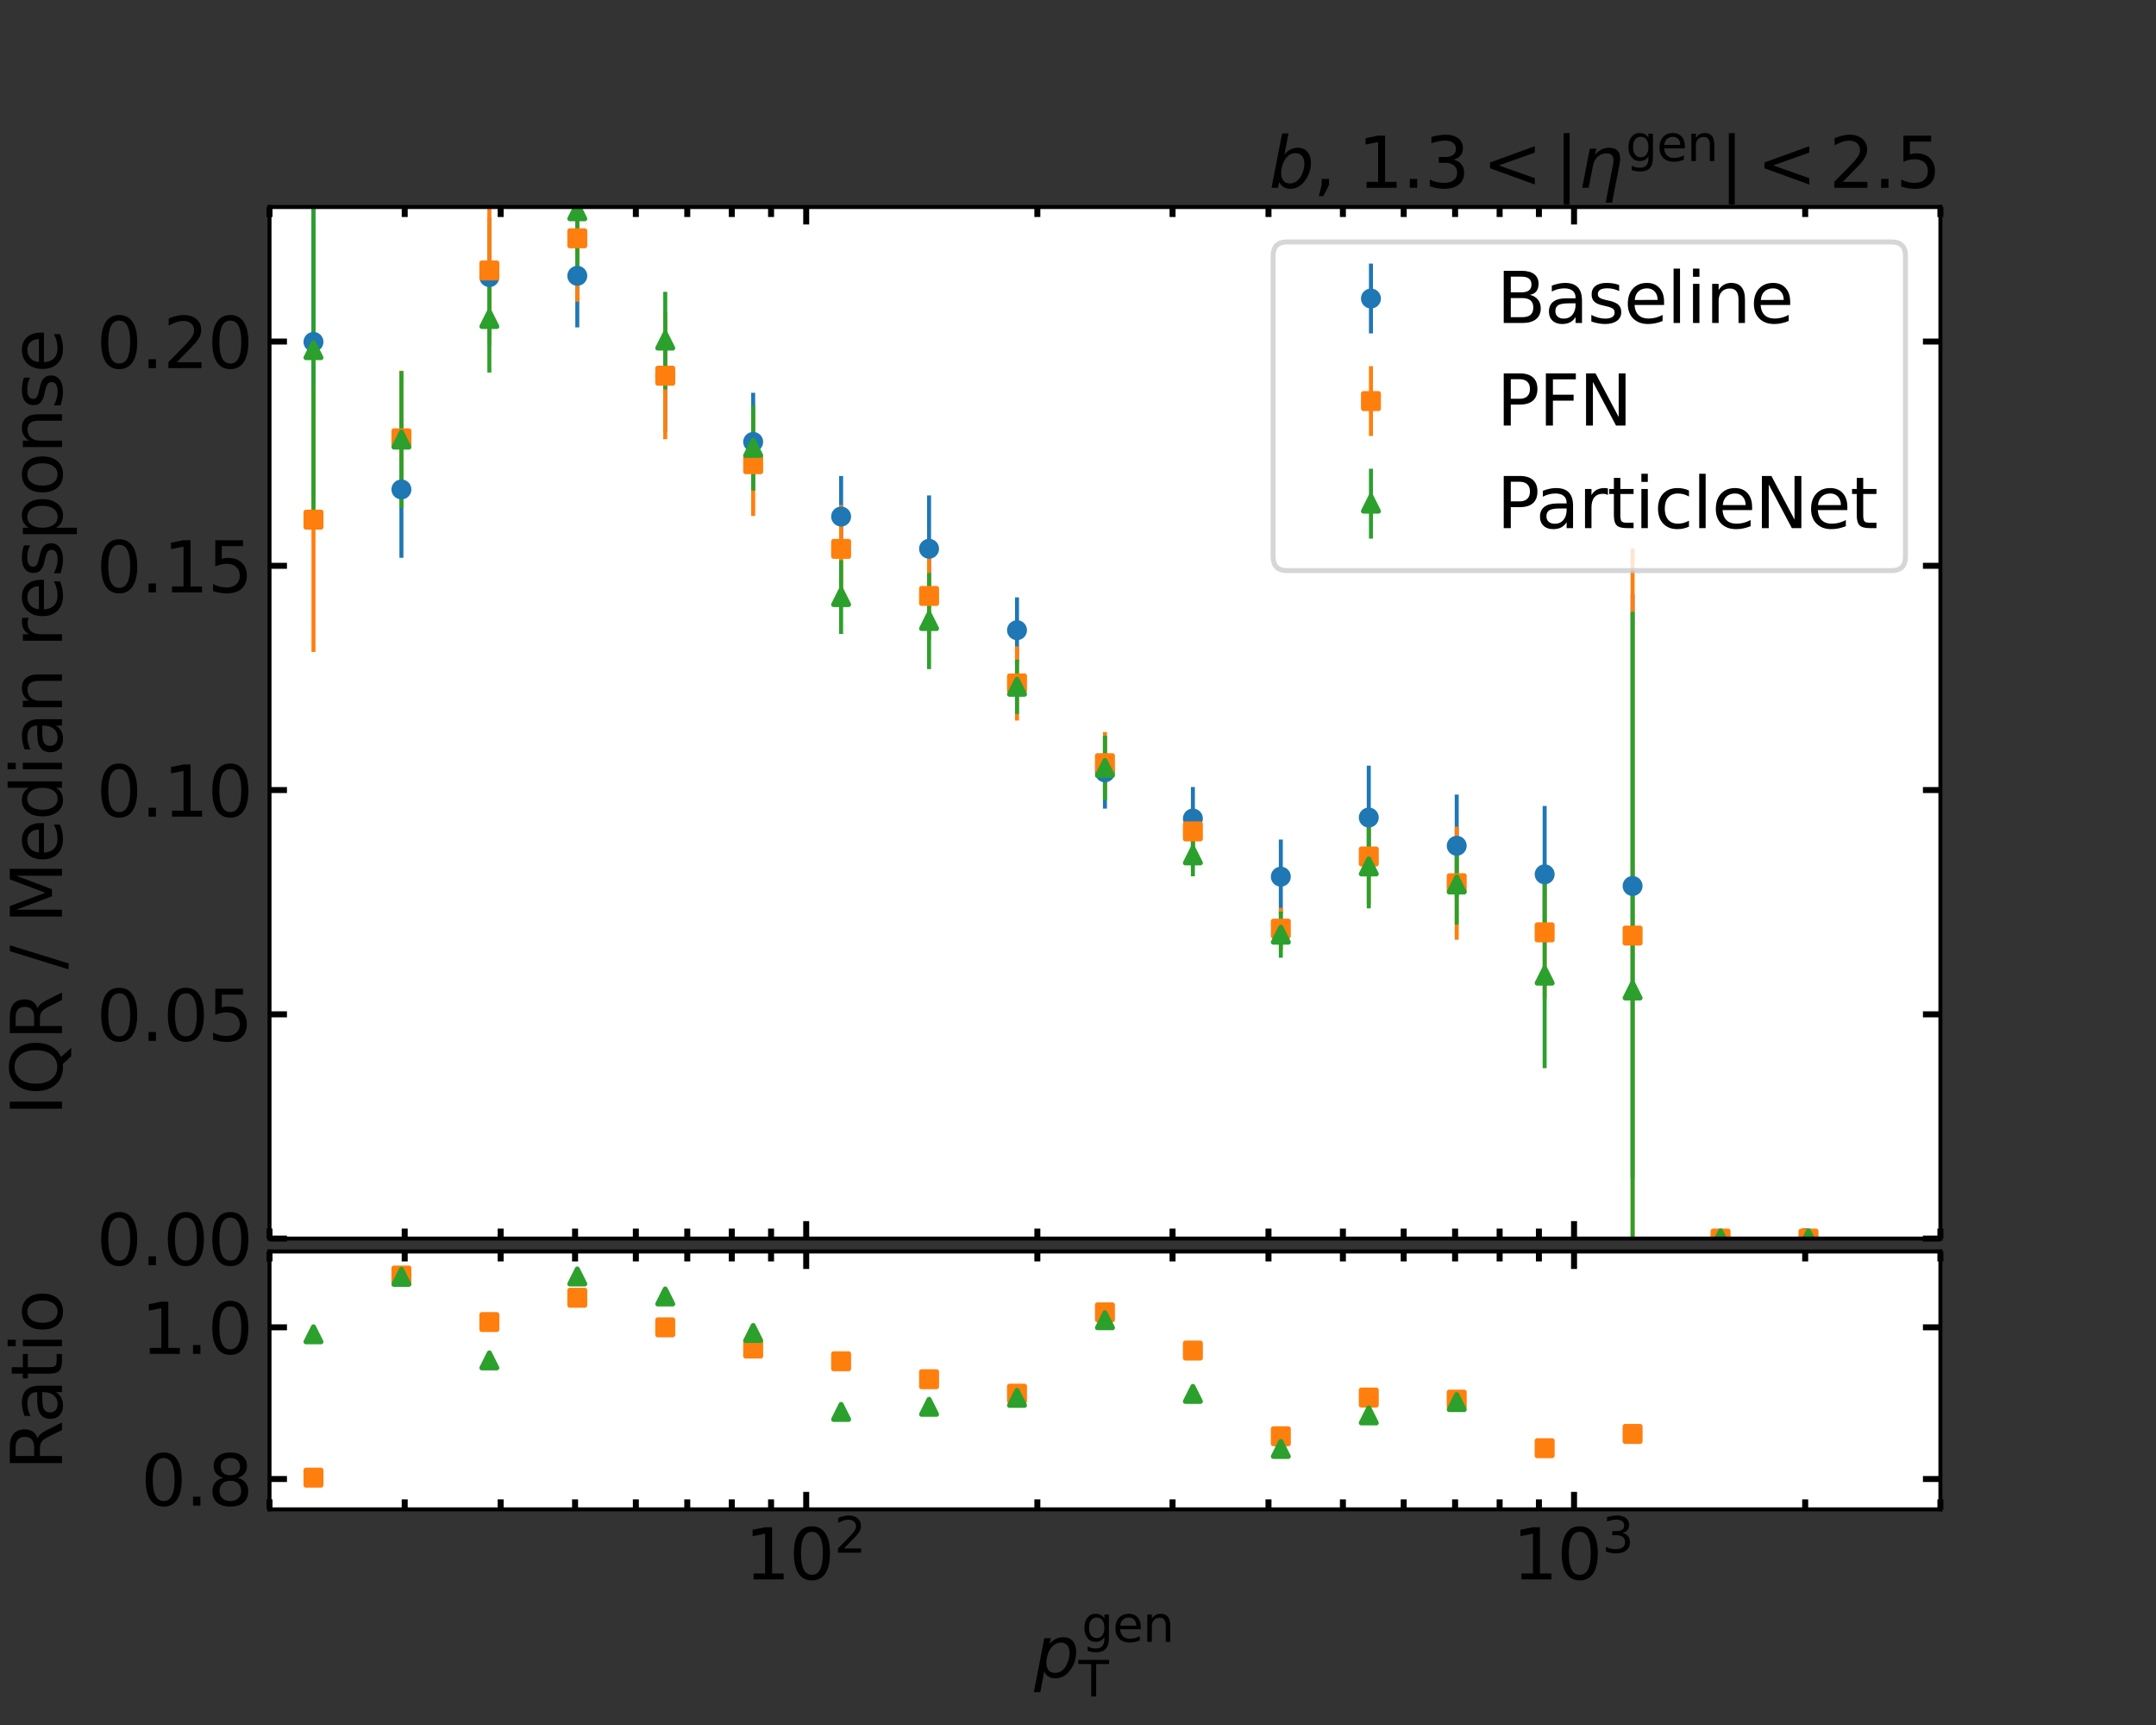 <?xml version="1.0" encoding="utf-8" standalone="no"?>
<!DOCTYPE svg PUBLIC "-//W3C//DTD SVG 1.1//EN"
  "http://www.w3.org/Graphics/SVG/1.1/DTD/svg11.dtd">
<svg xmlns:xlink="http://www.w3.org/1999/xlink" width="432pt" height="345.6pt" viewBox="0 0 432 345.6" xmlns="http://www.w3.org/2000/svg" version="1.1">
 <rect x="0" y="0" width="432" height="345.6" fill="#333333" stroke="none"/>
 <defs>
  <style type="text/css">*{stroke-linejoin: round; stroke-linecap: butt}</style>
 </defs>
 <g id="figure_1">
  <g id="patch_1">
   <path d="M 0 345.6 
L 432 345.6 
L 432 0 
L 0 0 
L 0 345.6 
z
" style="fill: none"/>
  </g>
  <g id="axes_1">
   <g id="patch_2">
    <path d="M 54 248.148 
L 388.8 248.148 
L 388.8 41.472 
L 54 41.472 
z
" style="fill: #ffffff"/>
   </g>
   <g id="matplotlib.axis_1">
    <g id="xtick_1">
     <g id="line2d_1">
      <defs>
       <path id="m5d9723537d" d="M 0 0 
L 0 -3.5 
" style="stroke: #000000; stroke-width: 1.2"/>
      </defs>
      <g>
       <use xlink:href="#m5d9723537d" x="161.539" y="248.148" style="stroke: #000000; stroke-width: 1.2"/>
      </g>
     </g>
     <g id="line2d_2">
      <defs>
       <path id="m44b7860d6f" d="M 0 0 
L 0 3.5 
" style="stroke: #000000; stroke-width: 1.2"/>
      </defs>
      <g>
       <use xlink:href="#m44b7860d6f" x="161.539" y="41.472" style="stroke: #000000; stroke-width: 1.2"/>
      </g>
     </g>
    </g>
    <g id="xtick_2">
     <g id="line2d_3">
      <g>
       <use xlink:href="#m5d9723537d" x="315.393" y="248.148" style="stroke: #000000; stroke-width: 1.2"/>
      </g>
     </g>
     <g id="line2d_4">
      <g>
       <use xlink:href="#m44b7860d6f" x="315.393" y="41.472" style="stroke: #000000; stroke-width: 1.2"/>
      </g>
     </g>
    </g>
    <g id="xtick_3">
     <g id="line2d_5">
      <defs>
       <path id="mb518e90176" d="M 0 0 
L 0 -2 
" style="stroke: #000000; stroke-width: 1.2"/>
      </defs>
      <g>
       <use xlink:href="#mb518e90176" x="54" y="248.148" style="stroke: #000000; stroke-width: 1.2"/>
      </g>
     </g>
     <g id="line2d_6">
      <defs>
       <path id="m2c18e36c9f" d="M 0 0 
L 0 2 
" style="stroke: #000000; stroke-width: 1.2"/>
      </defs>
      <g>
       <use xlink:href="#m2c18e36c9f" x="54" y="41.472" style="stroke: #000000; stroke-width: 1.2"/>
      </g>
     </g>
    </g>
    <g id="xtick_4">
     <g id="line2d_7">
      <g>
       <use xlink:href="#mb518e90176" x="81.092" y="248.148" style="stroke: #000000; stroke-width: 1.2"/>
      </g>
     </g>
     <g id="line2d_8">
      <g>
       <use xlink:href="#m2c18e36c9f" x="81.092" y="41.472" style="stroke: #000000; stroke-width: 1.2"/>
      </g>
     </g>
    </g>
    <g id="xtick_5">
     <g id="line2d_9">
      <g>
       <use xlink:href="#mb518e90176" x="100.315" y="248.148" style="stroke: #000000; stroke-width: 1.2"/>
      </g>
     </g>
     <g id="line2d_10">
      <g>
       <use xlink:href="#m2c18e36c9f" x="100.315" y="41.472" style="stroke: #000000; stroke-width: 1.2"/>
      </g>
     </g>
    </g>
    <g id="xtick_6">
     <g id="line2d_11">
      <g>
       <use xlink:href="#mb518e90176" x="115.225" y="248.148" style="stroke: #000000; stroke-width: 1.2"/>
      </g>
     </g>
     <g id="line2d_12">
      <g>
       <use xlink:href="#m2c18e36c9f" x="115.225" y="41.472" style="stroke: #000000; stroke-width: 1.2"/>
      </g>
     </g>
    </g>
    <g id="xtick_7">
     <g id="line2d_13">
      <g>
       <use xlink:href="#mb518e90176" x="127.407" y="248.148" style="stroke: #000000; stroke-width: 1.2"/>
      </g>
     </g>
     <g id="line2d_14">
      <g>
       <use xlink:href="#m2c18e36c9f" x="127.407" y="41.472" style="stroke: #000000; stroke-width: 1.2"/>
      </g>
     </g>
    </g>
    <g id="xtick_8">
     <g id="line2d_15">
      <g>
       <use xlink:href="#mb518e90176" x="137.707" y="248.148" style="stroke: #000000; stroke-width: 1.2"/>
      </g>
     </g>
     <g id="line2d_16">
      <g>
       <use xlink:href="#m2c18e36c9f" x="137.707" y="41.472" style="stroke: #000000; stroke-width: 1.2"/>
      </g>
     </g>
    </g>
    <g id="xtick_9">
     <g id="line2d_17">
      <g>
       <use xlink:href="#mb518e90176" x="146.629" y="248.148" style="stroke: #000000; stroke-width: 1.2"/>
      </g>
     </g>
     <g id="line2d_18">
      <g>
       <use xlink:href="#m2c18e36c9f" x="146.629" y="41.472" style="stroke: #000000; stroke-width: 1.2"/>
      </g>
     </g>
    </g>
    <g id="xtick_10">
     <g id="line2d_19">
      <g>
       <use xlink:href="#mb518e90176" x="154.499" y="248.148" style="stroke: #000000; stroke-width: 1.2"/>
      </g>
     </g>
     <g id="line2d_20">
      <g>
       <use xlink:href="#m2c18e36c9f" x="154.499" y="41.472" style="stroke: #000000; stroke-width: 1.2"/>
      </g>
     </g>
    </g>
    <g id="xtick_11">
     <g id="line2d_21">
      <g>
       <use xlink:href="#mb518e90176" x="207.854" y="248.148" style="stroke: #000000; stroke-width: 1.2"/>
      </g>
     </g>
     <g id="line2d_22">
      <g>
       <use xlink:href="#m2c18e36c9f" x="207.854" y="41.472" style="stroke: #000000; stroke-width: 1.2"/>
      </g>
     </g>
    </g>
    <g id="xtick_12">
     <g id="line2d_23">
      <g>
       <use xlink:href="#mb518e90176" x="234.946" y="248.148" style="stroke: #000000; stroke-width: 1.2"/>
      </g>
     </g>
     <g id="line2d_24">
      <g>
       <use xlink:href="#m2c18e36c9f" x="234.946" y="41.472" style="stroke: #000000; stroke-width: 1.2"/>
      </g>
     </g>
    </g>
    <g id="xtick_13">
     <g id="line2d_25">
      <g>
       <use xlink:href="#mb518e90176" x="254.168" y="248.148" style="stroke: #000000; stroke-width: 1.2"/>
      </g>
     </g>
     <g id="line2d_26">
      <g>
       <use xlink:href="#m2c18e36c9f" x="254.168" y="41.472" style="stroke: #000000; stroke-width: 1.2"/>
      </g>
     </g>
    </g>
    <g id="xtick_14">
     <g id="line2d_27">
      <g>
       <use xlink:href="#mb518e90176" x="269.078" y="248.148" style="stroke: #000000; stroke-width: 1.2"/>
      </g>
     </g>
     <g id="line2d_28">
      <g>
       <use xlink:href="#m2c18e36c9f" x="269.078" y="41.472" style="stroke: #000000; stroke-width: 1.2"/>
      </g>
     </g>
    </g>
    <g id="xtick_15">
     <g id="line2d_29">
      <g>
       <use xlink:href="#mb518e90176" x="281.261" y="248.148" style="stroke: #000000; stroke-width: 1.2"/>
      </g>
     </g>
     <g id="line2d_30">
      <g>
       <use xlink:href="#m2c18e36c9f" x="281.261" y="41.472" style="stroke: #000000; stroke-width: 1.2"/>
      </g>
     </g>
    </g>
    <g id="xtick_16">
     <g id="line2d_31">
      <g>
       <use xlink:href="#mb518e90176" x="291.561" y="248.148" style="stroke: #000000; stroke-width: 1.2"/>
      </g>
     </g>
     <g id="line2d_32">
      <g>
       <use xlink:href="#m2c18e36c9f" x="291.561" y="41.472" style="stroke: #000000; stroke-width: 1.2"/>
      </g>
     </g>
    </g>
    <g id="xtick_17">
     <g id="line2d_33">
      <g>
       <use xlink:href="#mb518e90176" x="300.483" y="248.148" style="stroke: #000000; stroke-width: 1.2"/>
      </g>
     </g>
     <g id="line2d_34">
      <g>
       <use xlink:href="#m2c18e36c9f" x="300.483" y="41.472" style="stroke: #000000; stroke-width: 1.2"/>
      </g>
     </g>
    </g>
    <g id="xtick_18">
     <g id="line2d_35">
      <g>
       <use xlink:href="#mb518e90176" x="308.353" y="248.148" style="stroke: #000000; stroke-width: 1.2"/>
      </g>
     </g>
     <g id="line2d_36">
      <g>
       <use xlink:href="#m2c18e36c9f" x="308.353" y="41.472" style="stroke: #000000; stroke-width: 1.2"/>
      </g>
     </g>
    </g>
    <g id="xtick_19">
     <g id="line2d_37">
      <g>
       <use xlink:href="#mb518e90176" x="361.708" y="248.148" style="stroke: #000000; stroke-width: 1.2"/>
      </g>
     </g>
     <g id="line2d_38">
      <g>
       <use xlink:href="#m2c18e36c9f" x="361.708" y="41.472" style="stroke: #000000; stroke-width: 1.2"/>
      </g>
     </g>
    </g>
    <g id="xtick_20">
     <g id="line2d_39">
      <g>
       <use xlink:href="#mb518e90176" x="388.8" y="248.148" style="stroke: #000000; stroke-width: 1.2"/>
      </g>
     </g>
     <g id="line2d_40">
      <g>
       <use xlink:href="#m2c18e36c9f" x="388.8" y="41.472" style="stroke: #000000; stroke-width: 1.2"/>
      </g>
     </g>
    </g>
   </g>
   <g id="matplotlib.axis_2">
    <g id="ytick_1">
     <g id="line2d_41">
      <defs>
       <path id="m2042220320" d="M 0 0 
L 3.5 0 
" style="stroke: #000000; stroke-width: 1.2"/>
      </defs>
      <g>
       <use xlink:href="#m2042220320" x="54" y="248.148" style="stroke: #000000; stroke-width: 1.2"/>
      </g>
     </g>
     <g id="line2d_42">
      <defs>
       <path id="me9b0bf4ae5" d="M 0 0 
L -3.5 0 
" style="stroke: #000000; stroke-width: 1.2"/>
      </defs>
      <g>
       <use xlink:href="#me9b0bf4ae5" x="388.8" y="248.148" style="stroke: #000000; stroke-width: 1.2"/>
      </g>
     </g>
     <g id="text_1">
      <!-- 0.00 -->
      <g transform="translate(19.328 253.467)scale(0.14 -0.14)">
       <defs>
        <path id="DejaVuSans-30" d="M 2034 4250 
Q 1547 4250 1301 3770 
Q 1056 3291 1056 2328 
Q 1056 1369 1301 889 
Q 1547 409 2034 409 
Q 2525 409 2770 889 
Q 3016 1369 3016 2328 
Q 3016 3291 2770 3770 
Q 2525 4250 2034 4250 
z
M 2034 4750 
Q 2819 4750 3233 4129 
Q 3647 3509 3647 2328 
Q 3647 1150 3233 529 
Q 2819 -91 2034 -91 
Q 1250 -91 836 529 
Q 422 1150 422 2328 
Q 422 3509 836 4129 
Q 1250 4750 2034 4750 
z
" transform="scale(0.016)"/>
        <path id="DejaVuSans-2e" d="M 684 794 
L 1344 794 
L 1344 0 
L 684 0 
L 684 794 
z
" transform="scale(0.016)"/>
       </defs>
       <use xlink:href="#DejaVuSans-30"/>
       <use xlink:href="#DejaVuSans-2e" x="63.623"/>
       <use xlink:href="#DejaVuSans-30" x="95.41"/>
       <use xlink:href="#DejaVuSans-30" x="159.033"/>
      </g>
     </g>
    </g>
    <g id="ytick_2">
     <g id="line2d_43">
      <g>
       <use xlink:href="#m2042220320" x="54" y="203.218" style="stroke: #000000; stroke-width: 1.2"/>
      </g>
     </g>
     <g id="line2d_44">
      <g>
       <use xlink:href="#me9b0bf4ae5" x="388.8" y="203.218" style="stroke: #000000; stroke-width: 1.2"/>
      </g>
     </g>
     <g id="text_2">
      <!-- 0.05 -->
      <g transform="translate(19.328 208.537)scale(0.14 -0.14)">
       <defs>
        <path id="DejaVuSans-35" d="M 691 4666 
L 3169 4666 
L 3169 4134 
L 1269 4134 
L 1269 2991 
Q 1406 3038 1543 3061 
Q 1681 3084 1819 3084 
Q 2600 3084 3056 2656 
Q 3513 2228 3513 1497 
Q 3513 744 3044 326 
Q 2575 -91 1722 -91 
Q 1428 -91 1123 -41 
Q 819 9 494 109 
L 494 744 
Q 775 591 1075 516 
Q 1375 441 1709 441 
Q 2250 441 2565 725 
Q 2881 1009 2881 1497 
Q 2881 1984 2565 2268 
Q 2250 2553 1709 2553 
Q 1456 2553 1204 2497 
Q 953 2441 691 2322 
L 691 4666 
z
" transform="scale(0.016)"/>
       </defs>
       <use xlink:href="#DejaVuSans-30"/>
       <use xlink:href="#DejaVuSans-2e" x="63.623"/>
       <use xlink:href="#DejaVuSans-30" x="95.41"/>
       <use xlink:href="#DejaVuSans-35" x="159.033"/>
      </g>
     </g>
    </g>
    <g id="ytick_3">
     <g id="line2d_45">
      <g>
       <use xlink:href="#m2042220320" x="54" y="158.289" style="stroke: #000000; stroke-width: 1.2"/>
      </g>
     </g>
     <g id="line2d_46">
      <g>
       <use xlink:href="#me9b0bf4ae5" x="388.8" y="158.289" style="stroke: #000000; stroke-width: 1.2"/>
      </g>
     </g>
     <g id="text_3">
      <!-- 0.10 -->
      <g transform="translate(19.328 163.608)scale(0.14 -0.14)">
       <defs>
        <path id="DejaVuSans-31" d="M 794 531 
L 1825 531 
L 1825 4091 
L 703 3866 
L 703 4441 
L 1819 4666 
L 2450 4666 
L 2450 531 
L 3481 531 
L 3481 0 
L 794 0 
L 794 531 
z
" transform="scale(0.016)"/>
       </defs>
       <use xlink:href="#DejaVuSans-30"/>
       <use xlink:href="#DejaVuSans-2e" x="63.623"/>
       <use xlink:href="#DejaVuSans-31" x="95.41"/>
       <use xlink:href="#DejaVuSans-30" x="159.033"/>
      </g>
     </g>
    </g>
    <g id="ytick_4">
     <g id="line2d_47">
      <g>
       <use xlink:href="#m2042220320" x="54" y="113.359" style="stroke: #000000; stroke-width: 1.2"/>
      </g>
     </g>
     <g id="line2d_48">
      <g>
       <use xlink:href="#me9b0bf4ae5" x="388.8" y="113.359" style="stroke: #000000; stroke-width: 1.2"/>
      </g>
     </g>
     <g id="text_4">
      <!-- 0.15 -->
      <g transform="translate(19.328 118.678)scale(0.14 -0.14)">
       <use xlink:href="#DejaVuSans-30"/>
       <use xlink:href="#DejaVuSans-2e" x="63.623"/>
       <use xlink:href="#DejaVuSans-31" x="95.41"/>
       <use xlink:href="#DejaVuSans-35" x="159.033"/>
      </g>
     </g>
    </g>
    <g id="ytick_5">
     <g id="line2d_49">
      <g>
       <use xlink:href="#m2042220320" x="54" y="68.43" style="stroke: #000000; stroke-width: 1.2"/>
      </g>
     </g>
     <g id="line2d_50">
      <g>
       <use xlink:href="#me9b0bf4ae5" x="388.8" y="68.43" style="stroke: #000000; stroke-width: 1.2"/>
      </g>
     </g>
     <g id="text_5">
      <!-- 0.20 -->
      <g transform="translate(19.328 73.749)scale(0.14 -0.14)">
       <defs>
        <path id="DejaVuSans-32" d="M 1228 531 
L 3431 531 
L 3431 0 
L 469 0 
L 469 531 
Q 828 903 1448 1529 
Q 2069 2156 2228 2338 
Q 2531 2678 2651 2914 
Q 2772 3150 2772 3378 
Q 2772 3750 2511 3984 
Q 2250 4219 1831 4219 
Q 1534 4219 1204 4116 
Q 875 4013 500 3803 
L 500 4441 
Q 881 4594 1212 4672 
Q 1544 4750 1819 4750 
Q 2544 4750 2975 4387 
Q 3406 4025 3406 3419 
Q 3406 3131 3298 2873 
Q 3191 2616 2906 2266 
Q 2828 2175 2409 1742 
Q 1991 1309 1228 531 
z
" transform="scale(0.016)"/>
       </defs>
       <use xlink:href="#DejaVuSans-30"/>
       <use xlink:href="#DejaVuSans-2e" x="63.623"/>
       <use xlink:href="#DejaVuSans-32" x="95.41"/>
       <use xlink:href="#DejaVuSans-30" x="159.033"/>
      </g>
     </g>
    </g>
    <g id="text_6">
     <!-- IQR / Median response -->
     <g transform="translate(12.417 223.534)rotate(-90)scale(0.14 -0.14)">
      <defs>
       <path id="DejaVuSans-49" d="M 628 4666 
L 1259 4666 
L 1259 0 
L 628 0 
L 628 4666 
z
" transform="scale(0.016)"/>
       <path id="DejaVuSans-51" d="M 2522 4238 
Q 1834 4238 1429 3725 
Q 1025 3213 1025 2328 
Q 1025 1447 1429 934 
Q 1834 422 2522 422 
Q 3209 422 3611 934 
Q 4013 1447 4013 2328 
Q 4013 3213 3611 3725 
Q 3209 4238 2522 4238 
z
M 3406 84 
L 4238 -825 
L 3475 -825 
L 2784 -78 
Q 2681 -84 2626 -87 
Q 2572 -91 2522 -91 
Q 1538 -91 948 567 
Q 359 1225 359 2328 
Q 359 3434 948 4092 
Q 1538 4750 2522 4750 
Q 3503 4750 4090 4092 
Q 4678 3434 4678 2328 
Q 4678 1516 4351 937 
Q 4025 359 3406 84 
z
" transform="scale(0.016)"/>
       <path id="DejaVuSans-52" d="M 2841 2188 
Q 3044 2119 3236 1894 
Q 3428 1669 3622 1275 
L 4263 0 
L 3584 0 
L 2988 1197 
Q 2756 1666 2539 1819 
Q 2322 1972 1947 1972 
L 1259 1972 
L 1259 0 
L 628 0 
L 628 4666 
L 2053 4666 
Q 2853 4666 3247 4331 
Q 3641 3997 3641 3322 
Q 3641 2881 3436 2590 
Q 3231 2300 2841 2188 
z
M 1259 4147 
L 1259 2491 
L 2053 2491 
Q 2509 2491 2742 2702 
Q 2975 2913 2975 3322 
Q 2975 3731 2742 3939 
Q 2509 4147 2053 4147 
L 1259 4147 
z
" transform="scale(0.016)"/>
       <path id="DejaVuSans-20" transform="scale(0.016)"/>
       <path id="DejaVuSans-2f" d="M 1625 4666 
L 2156 4666 
L 531 -594 
L 0 -594 
L 1625 4666 
z
" transform="scale(0.016)"/>
       <path id="DejaVuSans-4d" d="M 628 4666 
L 1569 4666 
L 2759 1491 
L 3956 4666 
L 4897 4666 
L 4897 0 
L 4281 0 
L 4281 4097 
L 3078 897 
L 2444 897 
L 1241 4097 
L 1241 0 
L 628 0 
L 628 4666 
z
" transform="scale(0.016)"/>
       <path id="DejaVuSans-65" d="M 3597 1894 
L 3597 1613 
L 953 1613 
Q 991 1019 1311 708 
Q 1631 397 2203 397 
Q 2534 397 2845 478 
Q 3156 559 3463 722 
L 3463 178 
Q 3153 47 2828 -22 
Q 2503 -91 2169 -91 
Q 1331 -91 842 396 
Q 353 884 353 1716 
Q 353 2575 817 3079 
Q 1281 3584 2069 3584 
Q 2775 3584 3186 3129 
Q 3597 2675 3597 1894 
z
M 3022 2063 
Q 3016 2534 2758 2815 
Q 2500 3097 2075 3097 
Q 1594 3097 1305 2825 
Q 1016 2553 972 2059 
L 3022 2063 
z
" transform="scale(0.016)"/>
       <path id="DejaVuSans-64" d="M 2906 2969 
L 2906 4863 
L 3481 4863 
L 3481 0 
L 2906 0 
L 2906 525 
Q 2725 213 2448 61 
Q 2172 -91 1784 -91 
Q 1150 -91 751 415 
Q 353 922 353 1747 
Q 353 2572 751 3078 
Q 1150 3584 1784 3584 
Q 2172 3584 2448 3432 
Q 2725 3281 2906 2969 
z
M 947 1747 
Q 947 1113 1208 752 
Q 1469 391 1925 391 
Q 2381 391 2643 752 
Q 2906 1113 2906 1747 
Q 2906 2381 2643 2742 
Q 2381 3103 1925 3103 
Q 1469 3103 1208 2742 
Q 947 2381 947 1747 
z
" transform="scale(0.016)"/>
       <path id="DejaVuSans-69" d="M 603 3500 
L 1178 3500 
L 1178 0 
L 603 0 
L 603 3500 
z
M 603 4863 
L 1178 4863 
L 1178 4134 
L 603 4134 
L 603 4863 
z
" transform="scale(0.016)"/>
       <path id="DejaVuSans-61" d="M 2194 1759 
Q 1497 1759 1228 1600 
Q 959 1441 959 1056 
Q 959 750 1161 570 
Q 1363 391 1709 391 
Q 2188 391 2477 730 
Q 2766 1069 2766 1631 
L 2766 1759 
L 2194 1759 
z
M 3341 1997 
L 3341 0 
L 2766 0 
L 2766 531 
Q 2569 213 2275 61 
Q 1981 -91 1556 -91 
Q 1019 -91 701 211 
Q 384 513 384 1019 
Q 384 1609 779 1909 
Q 1175 2209 1959 2209 
L 2766 2209 
L 2766 2266 
Q 2766 2663 2505 2880 
Q 2244 3097 1772 3097 
Q 1472 3097 1187 3025 
Q 903 2953 641 2809 
L 641 3341 
Q 956 3463 1253 3523 
Q 1550 3584 1831 3584 
Q 2591 3584 2966 3190 
Q 3341 2797 3341 1997 
z
" transform="scale(0.016)"/>
       <path id="DejaVuSans-6e" d="M 3513 2113 
L 3513 0 
L 2938 0 
L 2938 2094 
Q 2938 2591 2744 2837 
Q 2550 3084 2163 3084 
Q 1697 3084 1428 2787 
Q 1159 2491 1159 1978 
L 1159 0 
L 581 0 
L 581 3500 
L 1159 3500 
L 1159 2956 
Q 1366 3272 1645 3428 
Q 1925 3584 2291 3584 
Q 2894 3584 3203 3211 
Q 3513 2838 3513 2113 
z
" transform="scale(0.016)"/>
       <path id="DejaVuSans-72" d="M 2631 2963 
Q 2534 3019 2420 3045 
Q 2306 3072 2169 3072 
Q 1681 3072 1420 2755 
Q 1159 2438 1159 1844 
L 1159 0 
L 581 0 
L 581 3500 
L 1159 3500 
L 1159 2956 
Q 1341 3275 1631 3429 
Q 1922 3584 2338 3584 
Q 2397 3584 2469 3576 
Q 2541 3569 2628 3553 
L 2631 2963 
z
" transform="scale(0.016)"/>
       <path id="DejaVuSans-73" d="M 2834 3397 
L 2834 2853 
Q 2591 2978 2328 3040 
Q 2066 3103 1784 3103 
Q 1356 3103 1142 2972 
Q 928 2841 928 2578 
Q 928 2378 1081 2264 
Q 1234 2150 1697 2047 
L 1894 2003 
Q 2506 1872 2764 1633 
Q 3022 1394 3022 966 
Q 3022 478 2636 193 
Q 2250 -91 1575 -91 
Q 1294 -91 989 -36 
Q 684 19 347 128 
L 347 722 
Q 666 556 975 473 
Q 1284 391 1588 391 
Q 1994 391 2212 530 
Q 2431 669 2431 922 
Q 2431 1156 2273 1281 
Q 2116 1406 1581 1522 
L 1381 1569 
Q 847 1681 609 1914 
Q 372 2147 372 2553 
Q 372 3047 722 3315 
Q 1072 3584 1716 3584 
Q 2034 3584 2315 3537 
Q 2597 3491 2834 3397 
z
" transform="scale(0.016)"/>
       <path id="DejaVuSans-70" d="M 1159 525 
L 1159 -1331 
L 581 -1331 
L 581 3500 
L 1159 3500 
L 1159 2969 
Q 1341 3281 1617 3432 
Q 1894 3584 2278 3584 
Q 2916 3584 3314 3078 
Q 3713 2572 3713 1747 
Q 3713 922 3314 415 
Q 2916 -91 2278 -91 
Q 1894 -91 1617 61 
Q 1341 213 1159 525 
z
M 3116 1747 
Q 3116 2381 2855 2742 
Q 2594 3103 2138 3103 
Q 1681 3103 1420 2742 
Q 1159 2381 1159 1747 
Q 1159 1113 1420 752 
Q 1681 391 2138 391 
Q 2594 391 2855 752 
Q 3116 1113 3116 1747 
z
" transform="scale(0.016)"/>
       <path id="DejaVuSans-6f" d="M 1959 3097 
Q 1497 3097 1228 2736 
Q 959 2375 959 1747 
Q 959 1119 1226 758 
Q 1494 397 1959 397 
Q 2419 397 2687 759 
Q 2956 1122 2956 1747 
Q 2956 2369 2687 2733 
Q 2419 3097 1959 3097 
z
M 1959 3584 
Q 2709 3584 3137 3096 
Q 3566 2609 3566 1747 
Q 3566 888 3137 398 
Q 2709 -91 1959 -91 
Q 1206 -91 779 398 
Q 353 888 353 1747 
Q 353 2609 779 3096 
Q 1206 3584 1959 3584 
z
" transform="scale(0.016)"/>
      </defs>
      <use xlink:href="#DejaVuSans-49"/>
      <use xlink:href="#DejaVuSans-51" x="29.492"/>
      <use xlink:href="#DejaVuSans-52" x="108.203"/>
      <use xlink:href="#DejaVuSans-20" x="177.686"/>
      <use xlink:href="#DejaVuSans-2f" x="209.473"/>
      <use xlink:href="#DejaVuSans-20" x="243.164"/>
      <use xlink:href="#DejaVuSans-4d" x="274.951"/>
      <use xlink:href="#DejaVuSans-65" x="361.23"/>
      <use xlink:href="#DejaVuSans-64" x="422.754"/>
      <use xlink:href="#DejaVuSans-69" x="486.23"/>
      <use xlink:href="#DejaVuSans-61" x="514.014"/>
      <use xlink:href="#DejaVuSans-6e" x="575.293"/>
      <use xlink:href="#DejaVuSans-20" x="638.672"/>
      <use xlink:href="#DejaVuSans-72" x="670.459"/>
      <use xlink:href="#DejaVuSans-65" x="709.322"/>
      <use xlink:href="#DejaVuSans-73" x="770.846"/>
      <use xlink:href="#DejaVuSans-70" x="822.945"/>
      <use xlink:href="#DejaVuSans-6f" x="886.422"/>
      <use xlink:href="#DejaVuSans-6e" x="947.604"/>
      <use xlink:href="#DejaVuSans-73" x="1010.982"/>
      <use xlink:href="#DejaVuSans-65" x="1063.082"/>
     </g>
    </g>
   </g>
   <g id="LineCollection_1">
    <path d="M 62.811 99.787 
L 62.811 37.211 
" clip-path="url(#pb5d9117e03)" style="fill: none; stroke: #1f77b4; stroke-width: 0.8"/>
    <path d="M 80.432 111.761 
L 80.432 84.355 
" clip-path="url(#pb5d9117e03)" style="fill: none; stroke: #1f77b4; stroke-width: 0.8"/>
    <path d="M 98.053 67.465 
L 98.053 43.569 
" clip-path="url(#pb5d9117e03)" style="fill: none; stroke: #1f77b4; stroke-width: 0.8"/>
    <path d="M 115.674 65.59 
L 115.674 44.93 
" clip-path="url(#pb5d9117e03)" style="fill: none; stroke: #1f77b4; stroke-width: 0.8"/>
    <path d="M 133.295 86.538 
L 133.295 64.004 
" clip-path="url(#pb5d9117e03)" style="fill: none; stroke: #1f77b4; stroke-width: 0.8"/>
    <path d="M 150.916 98.378 
L 150.916 78.693 
" clip-path="url(#pb5d9117e03)" style="fill: none; stroke: #1f77b4; stroke-width: 0.8"/>
    <path d="M 168.537 111.621 
L 168.537 95.364 
" clip-path="url(#pb5d9117e03)" style="fill: none; stroke: #1f77b4; stroke-width: 0.8"/>
    <path d="M 186.158 120.626 
L 186.158 99.257 
" clip-path="url(#pb5d9117e03)" style="fill: none; stroke: #1f77b4; stroke-width: 0.8"/>
    <path d="M 203.779 132.836 
L 203.779 119.681 
" clip-path="url(#pb5d9117e03)" style="fill: none; stroke: #1f77b4; stroke-width: 0.8"/>
    <path d="M 221.4 162.007 
L 221.4 147.473 
" clip-path="url(#pb5d9117e03)" style="fill: none; stroke: #1f77b4; stroke-width: 0.8"/>
    <path d="M 239.021 170.313 
L 239.021 157.669 
" clip-path="url(#pb5d9117e03)" style="fill: none; stroke: #1f77b4; stroke-width: 0.8"/>
    <path d="M 256.642 183.064 
L 256.642 168.208 
" clip-path="url(#pb5d9117e03)" style="fill: none; stroke: #1f77b4; stroke-width: 0.8"/>
    <path d="M 274.263 174.184 
L 274.263 153.4 
" clip-path="url(#pb5d9117e03)" style="fill: none; stroke: #1f77b4; stroke-width: 0.8"/>
    <path d="M 291.884 179.709 
L 291.884 159.195 
" clip-path="url(#pb5d9117e03)" style="fill: none; stroke: #1f77b4; stroke-width: 0.8"/>
    <path d="M 309.505 188.858 
L 309.505 161.476 
" clip-path="url(#pb5d9117e03)" style="fill: none; stroke: #1f77b4; stroke-width: 0.8"/>
    <path d="M 327.126 236.004 
L 327.126 119.011 
" clip-path="url(#pb5d9117e03)" style="fill: none; stroke: #1f77b4; stroke-width: 0.8"/>
    <path d="M 344.747 248.148 
L 344.747 248.148 
" clip-path="url(#pb5d9117e03)" style="fill: none; stroke: #1f77b4; stroke-width: 0.8"/>
    <path d="M 362.368 248.148 
L 362.368 248.148 
" clip-path="url(#pb5d9117e03)" style="fill: none; stroke: #1f77b4; stroke-width: 0.8"/>
    <path clip-path="url(#pb5d9117e03)" style="fill: none; stroke: #1f77b4; stroke-width: 0.8"/>
   </g>
   <g id="LineCollection_2">
    <path d="M 62.811 130.612 
L 62.811 77.602 
" clip-path="url(#pb5d9117e03)" style="fill: none; stroke: #ff7f0e; stroke-width: 0.8"/>
    <path d="M 80.432 101.348 
L 80.432 74.275 
" clip-path="url(#pb5d9117e03)" style="fill: none; stroke: #ff7f0e; stroke-width: 0.8"/>
    <path d="M 98.053 69.181 
L 98.053 39.181 
" clip-path="url(#pb5d9117e03)" style="fill: none; stroke: #ff7f0e; stroke-width: 0.8"/>
    <path d="M 115.674 60.441 
L 115.674 35.039 
" clip-path="url(#pb5d9117e03)" style="fill: none; stroke: #ff7f0e; stroke-width: 0.8"/>
    <path d="M 133.295 88.002 
L 133.295 62.542 
" clip-path="url(#pb5d9117e03)" style="fill: none; stroke: #ff7f0e; stroke-width: 0.8"/>
    <path d="M 150.916 103.374 
L 150.916 82.645 
" clip-path="url(#pb5d9117e03)" style="fill: none; stroke: #ff7f0e; stroke-width: 0.8"/>
    <path d="M 168.537 118.744 
L 168.537 101.185 
" clip-path="url(#pb5d9117e03)" style="fill: none; stroke: #ff7f0e; stroke-width: 0.8"/>
    <path d="M 186.158 128.084 
L 186.158 110.717 
" clip-path="url(#pb5d9117e03)" style="fill: none; stroke: #ff7f0e; stroke-width: 0.8"/>
    <path d="M 203.779 144.353 
L 203.779 129.488 
" clip-path="url(#pb5d9117e03)" style="fill: none; stroke: #ff7f0e; stroke-width: 0.8"/>
    <path d="M 221.4 159.125 
L 221.4 146.665 
" clip-path="url(#pb5d9117e03)" style="fill: none; stroke: #ff7f0e; stroke-width: 0.8"/>
    <path d="M 239.021 170.859 
L 239.021 162.278 
" clip-path="url(#pb5d9117e03)" style="fill: none; stroke: #ff7f0e; stroke-width: 0.8"/>
    <path d="M 256.642 190.215 
L 256.642 181.89 
" clip-path="url(#pb5d9117e03)" style="fill: none; stroke: #ff7f0e; stroke-width: 0.8"/>
    <path d="M 274.263 181.208 
L 274.263 161.991 
" clip-path="url(#pb5d9117e03)" style="fill: none; stroke: #ff7f0e; stroke-width: 0.8"/>
    <path d="M 291.884 188.279 
L 291.884 165.627 
" clip-path="url(#pb5d9117e03)" style="fill: none; stroke: #ff7f0e; stroke-width: 0.8"/>
    <path d="M 309.505 200.081 
L 309.505 173.513 
" clip-path="url(#pb5d9117e03)" style="fill: none; stroke: #ff7f0e; stroke-width: 0.8"/>
    <path d="M 327.126 264.99 
L 327.126 109.881 
" clip-path="url(#pb5d9117e03)" style="fill: none; stroke: #ff7f0e; stroke-width: 0.8"/>
    <path d="M 344.747 248.148 
L 344.747 248.148 
" clip-path="url(#pb5d9117e03)" style="fill: none; stroke: #ff7f0e; stroke-width: 0.8"/>
    <path d="M 362.368 248.148 
L 362.368 248.148 
" clip-path="url(#pb5d9117e03)" style="fill: none; stroke: #ff7f0e; stroke-width: 0.8"/>
    <path clip-path="url(#pb5d9117e03)" style="fill: none; stroke: #ff7f0e; stroke-width: 0.8"/>
   </g>
   <g id="LineCollection_3">
    <path d="M 62.811 103.576 
L 62.811 36.728 
" clip-path="url(#pb5d9117e03)" style="fill: none; stroke: #2ca02c; stroke-width: 0.8"/>
    <path d="M 80.432 101.764 
L 80.432 74.38 
" clip-path="url(#pb5d9117e03)" style="fill: none; stroke: #2ca02c; stroke-width: 0.8"/>
    <path d="M 98.053 74.641 
L 98.053 53.185 
" clip-path="url(#pb5d9117e03)" style="fill: none; stroke: #2ca02c; stroke-width: 0.8"/>
    <path d="M 115.674 54.436 
L 115.674 30.212 
" clip-path="url(#pb5d9117e03)" style="fill: none; stroke: #2ca02c; stroke-width: 0.8"/>
    <path d="M 133.295 78.025 
L 133.295 58.46 
" clip-path="url(#pb5d9117e03)" style="fill: none; stroke: #2ca02c; stroke-width: 0.8"/>
    <path d="M 150.916 98.272 
L 150.916 81.19 
" clip-path="url(#pb5d9117e03)" style="fill: none; stroke: #2ca02c; stroke-width: 0.8"/>
    <path d="M 168.537 127.007 
L 168.537 112.24 
" clip-path="url(#pb5d9117e03)" style="fill: none; stroke: #2ca02c; stroke-width: 0.8"/>
    <path d="M 186.158 134.053 
L 186.158 114.799 
" clip-path="url(#pb5d9117e03)" style="fill: none; stroke: #2ca02c; stroke-width: 0.8"/>
    <path d="M 203.779 143.034 
L 203.779 132.155 
" clip-path="url(#pb5d9117e03)" style="fill: none; stroke: #2ca02c; stroke-width: 0.8"/>
    <path d="M 221.4 160.348 
L 221.4 147.387 
" clip-path="url(#pb5d9117e03)" style="fill: none; stroke: #2ca02c; stroke-width: 0.8"/>
    <path d="M 239.021 175.562 
L 239.021 167.195 
" clip-path="url(#pb5d9117e03)" style="fill: none; stroke: #2ca02c; stroke-width: 0.8"/>
    <path d="M 256.642 191.876 
L 256.642 182.646 
" clip-path="url(#pb5d9117e03)" style="fill: none; stroke: #2ca02c; stroke-width: 0.8"/>
    <path d="M 274.263 181.996 
L 274.263 165.177 
" clip-path="url(#pb5d9117e03)" style="fill: none; stroke: #2ca02c; stroke-width: 0.8"/>
    <path d="M 291.884 185.227 
L 291.884 169.192 
" clip-path="url(#pb5d9117e03)" style="fill: none; stroke: #2ca02c; stroke-width: 0.8"/>
    <path d="M 309.505 214.001 
L 309.505 176.926 
" clip-path="url(#pb5d9117e03)" style="fill: none; stroke: #2ca02c; stroke-width: 0.8"/>
    <path d="M 327.126 274.31 
L 327.126 122.573 
" clip-path="url(#pb5d9117e03)" style="fill: none; stroke: #2ca02c; stroke-width: 0.8"/>
    <path d="M 344.747 248.148 
L 344.747 248.148 
" clip-path="url(#pb5d9117e03)" style="fill: none; stroke: #2ca02c; stroke-width: 0.8"/>
    <path d="M 362.368 248.148 
L 362.368 248.148 
" clip-path="url(#pb5d9117e03)" style="fill: none; stroke: #2ca02c; stroke-width: 0.8"/>
    <path clip-path="url(#pb5d9117e03)" style="fill: none; stroke: #2ca02c; stroke-width: 0.8"/>
   </g>
   <g id="line2d_51">
    <path d="M 62.811 68.499 
L 80.432 98.058 
L 98.053 55.517 
L 115.674 55.26 
L 133.295 75.271 
L 150.916 88.536 
L 168.537 103.492 
L 186.158 109.942 
L 203.779 126.258 
L 221.4 154.74 
L 239.021 163.991 
L 256.642 175.636 
L 274.263 163.792 
L 291.884 169.452 
L 309.505 175.167 
L 327.126 177.507 
L 344.747 248.148 
L 362.368 248.148 
" clip-path="url(#pb5d9117e03)" style="fill: none"/>
    <defs>
     <path id="meb3f5a7e97" d="M 0 1.5 
C 0.398 1.5 0.779 1.342 1.061 1.061 
C 1.342 0.779 1.5 0.398 1.5 0 
C 1.5 -0.398 1.342 -0.779 1.061 -1.061 
C 0.779 -1.342 0.398 -1.5 0 -1.5 
C -0.398 -1.5 -0.779 -1.342 -1.061 -1.061 
C -1.342 -0.779 -1.5 -0.398 -1.5 0 
C -1.5 0.398 -1.342 0.779 -1.061 1.061 
C -0.779 1.342 -0.398 1.5 0 1.5 
z
" style="stroke: #1f77b4"/>
    </defs>
    <g clip-path="url(#pb5d9117e03)">
     <use xlink:href="#meb3f5a7e97" x="62.811" y="68.499" style="fill: #1f77b4; stroke: #1f77b4"/>
     <use xlink:href="#meb3f5a7e97" x="80.432" y="98.058" style="fill: #1f77b4; stroke: #1f77b4"/>
     <use xlink:href="#meb3f5a7e97" x="98.053" y="55.517" style="fill: #1f77b4; stroke: #1f77b4"/>
     <use xlink:href="#meb3f5a7e97" x="115.674" y="55.26" style="fill: #1f77b4; stroke: #1f77b4"/>
     <use xlink:href="#meb3f5a7e97" x="133.295" y="75.271" style="fill: #1f77b4; stroke: #1f77b4"/>
     <use xlink:href="#meb3f5a7e97" x="150.916" y="88.536" style="fill: #1f77b4; stroke: #1f77b4"/>
     <use xlink:href="#meb3f5a7e97" x="168.537" y="103.492" style="fill: #1f77b4; stroke: #1f77b4"/>
     <use xlink:href="#meb3f5a7e97" x="186.158" y="109.942" style="fill: #1f77b4; stroke: #1f77b4"/>
     <use xlink:href="#meb3f5a7e97" x="203.779" y="126.258" style="fill: #1f77b4; stroke: #1f77b4"/>
     <use xlink:href="#meb3f5a7e97" x="221.4" y="154.74" style="fill: #1f77b4; stroke: #1f77b4"/>
     <use xlink:href="#meb3f5a7e97" x="239.021" y="163.991" style="fill: #1f77b4; stroke: #1f77b4"/>
     <use xlink:href="#meb3f5a7e97" x="256.642" y="175.636" style="fill: #1f77b4; stroke: #1f77b4"/>
     <use xlink:href="#meb3f5a7e97" x="274.263" y="163.792" style="fill: #1f77b4; stroke: #1f77b4"/>
     <use xlink:href="#meb3f5a7e97" x="291.884" y="169.452" style="fill: #1f77b4; stroke: #1f77b4"/>
     <use xlink:href="#meb3f5a7e97" x="309.505" y="175.167" style="fill: #1f77b4; stroke: #1f77b4"/>
     <use xlink:href="#meb3f5a7e97" x="327.126" y="177.507" style="fill: #1f77b4; stroke: #1f77b4"/>
     <use xlink:href="#meb3f5a7e97" x="344.747" y="248.148" style="fill: #1f77b4; stroke: #1f77b4"/>
     <use xlink:href="#meb3f5a7e97" x="362.368" y="248.148" style="fill: #1f77b4; stroke: #1f77b4"/>
    </g>
   </g>
   <g id="line2d_52">
    <path d="M 62.811 104.107 
L 80.432 87.812 
L 98.053 54.181 
L 115.674 47.74 
L 133.295 75.272 
L 150.916 93.01 
L 168.537 109.965 
L 186.158 119.4 
L 203.779 136.92 
L 221.4 152.895 
L 239.021 166.568 
L 256.642 186.053 
L 274.263 171.599 
L 291.884 176.953 
L 309.505 186.797 
L 327.126 187.435 
L 344.747 248.148 
L 362.368 248.148 
" clip-path="url(#pb5d9117e03)" style="fill: none"/>
    <defs>
     <path id="m69d3c311a8" d="M -1.5 1.5 
L 1.5 1.5 
L 1.5 -1.5 
L -1.5 -1.5 
z
" style="stroke: #ff7f0e; stroke-linejoin: miter"/>
    </defs>
    <g clip-path="url(#pb5d9117e03)">
     <use xlink:href="#m69d3c311a8" x="62.811" y="104.107" style="fill: #ff7f0e; stroke: #ff7f0e; stroke-linejoin: miter"/>
     <use xlink:href="#m69d3c311a8" x="80.432" y="87.812" style="fill: #ff7f0e; stroke: #ff7f0e; stroke-linejoin: miter"/>
     <use xlink:href="#m69d3c311a8" x="98.053" y="54.181" style="fill: #ff7f0e; stroke: #ff7f0e; stroke-linejoin: miter"/>
     <use xlink:href="#m69d3c311a8" x="115.674" y="47.74" style="fill: #ff7f0e; stroke: #ff7f0e; stroke-linejoin: miter"/>
     <use xlink:href="#m69d3c311a8" x="133.295" y="75.272" style="fill: #ff7f0e; stroke: #ff7f0e; stroke-linejoin: miter"/>
     <use xlink:href="#m69d3c311a8" x="150.916" y="93.01" style="fill: #ff7f0e; stroke: #ff7f0e; stroke-linejoin: miter"/>
     <use xlink:href="#m69d3c311a8" x="168.537" y="109.965" style="fill: #ff7f0e; stroke: #ff7f0e; stroke-linejoin: miter"/>
     <use xlink:href="#m69d3c311a8" x="186.158" y="119.4" style="fill: #ff7f0e; stroke: #ff7f0e; stroke-linejoin: miter"/>
     <use xlink:href="#m69d3c311a8" x="203.779" y="136.92" style="fill: #ff7f0e; stroke: #ff7f0e; stroke-linejoin: miter"/>
     <use xlink:href="#m69d3c311a8" x="221.4" y="152.895" style="fill: #ff7f0e; stroke: #ff7f0e; stroke-linejoin: miter"/>
     <use xlink:href="#m69d3c311a8" x="239.021" y="166.568" style="fill: #ff7f0e; stroke: #ff7f0e; stroke-linejoin: miter"/>
     <use xlink:href="#m69d3c311a8" x="256.642" y="186.053" style="fill: #ff7f0e; stroke: #ff7f0e; stroke-linejoin: miter"/>
     <use xlink:href="#m69d3c311a8" x="274.263" y="171.599" style="fill: #ff7f0e; stroke: #ff7f0e; stroke-linejoin: miter"/>
     <use xlink:href="#m69d3c311a8" x="291.884" y="176.953" style="fill: #ff7f0e; stroke: #ff7f0e; stroke-linejoin: miter"/>
     <use xlink:href="#m69d3c311a8" x="309.505" y="186.797" style="fill: #ff7f0e; stroke: #ff7f0e; stroke-linejoin: miter"/>
     <use xlink:href="#m69d3c311a8" x="327.126" y="187.435" style="fill: #ff7f0e; stroke: #ff7f0e; stroke-linejoin: miter"/>
     <use xlink:href="#m69d3c311a8" x="344.747" y="248.148" style="fill: #ff7f0e; stroke: #ff7f0e; stroke-linejoin: miter"/>
     <use xlink:href="#m69d3c311a8" x="362.368" y="248.148" style="fill: #ff7f0e; stroke: #ff7f0e; stroke-linejoin: miter"/>
    </g>
   </g>
   <g id="line2d_53">
    <path d="M 62.811 70.152 
L 80.432 88.072 
L 98.053 63.913 
L 115.674 42.324 
L 133.295 68.242 
L 150.916 89.731 
L 168.537 119.623 
L 186.158 124.426 
L 203.779 137.594 
L 221.4 153.867 
L 239.021 171.378 
L 256.642 187.261 
L 274.263 173.587 
L 291.884 177.209 
L 309.505 195.463 
L 327.126 198.441 
L 344.747 248.148 
L 362.368 248.148 
" clip-path="url(#pb5d9117e03)" style="fill: none"/>
    <defs>
     <path id="m1f71b2915f" d="M 0 -1.5 
L -1.5 1.5 
L 1.5 1.5 
z
" style="stroke: #2ca02c; stroke-linejoin: miter"/>
    </defs>
    <g clip-path="url(#pb5d9117e03)">
     <use xlink:href="#m1f71b2915f" x="62.811" y="70.152" style="fill: #2ca02c; stroke: #2ca02c; stroke-linejoin: miter"/>
     <use xlink:href="#m1f71b2915f" x="80.432" y="88.072" style="fill: #2ca02c; stroke: #2ca02c; stroke-linejoin: miter"/>
     <use xlink:href="#m1f71b2915f" x="98.053" y="63.913" style="fill: #2ca02c; stroke: #2ca02c; stroke-linejoin: miter"/>
     <use xlink:href="#m1f71b2915f" x="115.674" y="42.324" style="fill: #2ca02c; stroke: #2ca02c; stroke-linejoin: miter"/>
     <use xlink:href="#m1f71b2915f" x="133.295" y="68.242" style="fill: #2ca02c; stroke: #2ca02c; stroke-linejoin: miter"/>
     <use xlink:href="#m1f71b2915f" x="150.916" y="89.731" style="fill: #2ca02c; stroke: #2ca02c; stroke-linejoin: miter"/>
     <use xlink:href="#m1f71b2915f" x="168.537" y="119.623" style="fill: #2ca02c; stroke: #2ca02c; stroke-linejoin: miter"/>
     <use xlink:href="#m1f71b2915f" x="186.158" y="124.426" style="fill: #2ca02c; stroke: #2ca02c; stroke-linejoin: miter"/>
     <use xlink:href="#m1f71b2915f" x="203.779" y="137.594" style="fill: #2ca02c; stroke: #2ca02c; stroke-linejoin: miter"/>
     <use xlink:href="#m1f71b2915f" x="221.4" y="153.867" style="fill: #2ca02c; stroke: #2ca02c; stroke-linejoin: miter"/>
     <use xlink:href="#m1f71b2915f" x="239.021" y="171.378" style="fill: #2ca02c; stroke: #2ca02c; stroke-linejoin: miter"/>
     <use xlink:href="#m1f71b2915f" x="256.642" y="187.261" style="fill: #2ca02c; stroke: #2ca02c; stroke-linejoin: miter"/>
     <use xlink:href="#m1f71b2915f" x="274.263" y="173.587" style="fill: #2ca02c; stroke: #2ca02c; stroke-linejoin: miter"/>
     <use xlink:href="#m1f71b2915f" x="291.884" y="177.209" style="fill: #2ca02c; stroke: #2ca02c; stroke-linejoin: miter"/>
     <use xlink:href="#m1f71b2915f" x="309.505" y="195.463" style="fill: #2ca02c; stroke: #2ca02c; stroke-linejoin: miter"/>
     <use xlink:href="#m1f71b2915f" x="327.126" y="198.441" style="fill: #2ca02c; stroke: #2ca02c; stroke-linejoin: miter"/>
     <use xlink:href="#m1f71b2915f" x="344.747" y="248.148" style="fill: #2ca02c; stroke: #2ca02c; stroke-linejoin: miter"/>
     <use xlink:href="#m1f71b2915f" x="362.368" y="248.148" style="fill: #2ca02c; stroke: #2ca02c; stroke-linejoin: miter"/>
    </g>
   </g>
   <g id="patch_3">
    <path d="M 54 248.148 
L 54 41.472 
" style="fill: none; stroke: #000000; stroke-width: 0.8; stroke-linejoin: miter; stroke-linecap: square"/>
   </g>
   <g id="patch_4">
    <path d="M 388.8 248.148 
L 388.8 41.472 
" style="fill: none; stroke: #000000; stroke-width: 0.8; stroke-linejoin: miter; stroke-linecap: square"/>
   </g>
   <g id="patch_5">
    <path d="M 54 248.148 
L 388.8 248.148 
" style="fill: none; stroke: #000000; stroke-width: 0.8; stroke-linejoin: miter; stroke-linecap: square"/>
   </g>
   <g id="patch_6">
    <path d="M 54 41.472 
L 388.8 41.472 
" style="fill: none; stroke: #000000; stroke-width: 0.8; stroke-linejoin: miter; stroke-linecap: square"/>
   </g>
   <g id="text_7">
    <!-- $b$, $1.3 &lt; |\eta^\mathrm{gen}| &lt; 2.5$ -->
    <g transform="translate(254.26 37.699)scale(0.14 -0.14)">
     <defs>
      <path id="DejaVuSans-Oblique-62" d="M 3169 2138 
Q 3169 2591 2961 2847 
Q 2753 3103 2388 3103 
Q 2122 3103 1889 2973 
Q 1656 2844 1484 2597 
Q 1303 2338 1198 1995 
Q 1094 1653 1094 1313 
Q 1094 881 1298 636 
Q 1503 391 1863 391 
Q 2134 391 2365 517 
Q 2597 644 2772 891 
Q 2950 1147 3059 1487 
Q 3169 1828 3169 2138 
z
M 1381 2969 
Q 1594 3256 1914 3420 
Q 2234 3584 2584 3584 
Q 3122 3584 3439 3221 
Q 3756 2859 3756 2241 
Q 3756 1734 3570 1259 
Q 3384 784 3041 416 
Q 2816 172 2522 40 
Q 2228 -91 1906 -91 
Q 1566 -91 1316 65 
Q 1066 222 909 531 
L 806 0 
L 231 0 
L 1178 4863 
L 1753 4863 
L 1381 2969 
z
" transform="scale(0.016)"/>
      <path id="DejaVuSans-2c" d="M 750 794 
L 1409 794 
L 1409 256 
L 897 -744 
L 494 -744 
L 750 256 
L 750 794 
z
" transform="scale(0.016)"/>
      <path id="DejaVuSans-33" d="M 2597 2516 
Q 3050 2419 3304 2112 
Q 3559 1806 3559 1356 
Q 3559 666 3084 287 
Q 2609 -91 1734 -91 
Q 1441 -91 1130 -33 
Q 819 25 488 141 
L 488 750 
Q 750 597 1062 519 
Q 1375 441 1716 441 
Q 2309 441 2620 675 
Q 2931 909 2931 1356 
Q 2931 1769 2642 2001 
Q 2353 2234 1838 2234 
L 1294 2234 
L 1294 2753 
L 1863 2753 
Q 2328 2753 2575 2939 
Q 2822 3125 2822 3475 
Q 2822 3834 2567 4026 
Q 2313 4219 1838 4219 
Q 1578 4219 1281 4162 
Q 984 4106 628 3988 
L 628 4550 
Q 988 4650 1302 4700 
Q 1616 4750 1894 4750 
Q 2613 4750 3031 4423 
Q 3450 4097 3450 3541 
Q 3450 3153 3228 2886 
Q 3006 2619 2597 2516 
z
" transform="scale(0.016)"/>
      <path id="DejaVuSans-3c" d="M 4684 3150 
L 1459 2003 
L 4684 863 
L 4684 294 
L 678 1747 
L 678 2266 
L 4684 3719 
L 4684 3150 
z
" transform="scale(0.016)"/>
      <path id="DejaVuSans-7c" d="M 1344 4891 
L 1344 -1509 
L 813 -1509 
L 813 4891 
L 1344 4891 
z
" transform="scale(0.016)"/>
      <path id="DejaVuSans-Oblique-3b7" d="M 3703 2113 
L 3034 -1331 
L 2459 -1331 
L 3125 2094 
Q 3222 2591 3075 2838 
Q 2931 3084 2544 3084 
Q 2078 3084 1750 2788 
Q 1425 2491 1325 1978 
L 941 0 
L 363 0 
L 1044 3500 
L 1622 3500 
L 1516 2956 
Q 1781 3272 2094 3428 
Q 2403 3584 2769 3584 
Q 3372 3584 3609 3213 
Q 3844 2838 3703 2113 
z
" transform="scale(0.016)"/>
      <path id="DejaVuSans-67" d="M 2906 1791 
Q 2906 2416 2648 2759 
Q 2391 3103 1925 3103 
Q 1463 3103 1205 2759 
Q 947 2416 947 1791 
Q 947 1169 1205 825 
Q 1463 481 1925 481 
Q 2391 481 2648 825 
Q 2906 1169 2906 1791 
z
M 3481 434 
Q 3481 -459 3084 -895 
Q 2688 -1331 1869 -1331 
Q 1566 -1331 1297 -1286 
Q 1028 -1241 775 -1147 
L 775 -588 
Q 1028 -725 1275 -790 
Q 1522 -856 1778 -856 
Q 2344 -856 2625 -561 
Q 2906 -266 2906 331 
L 2906 616 
Q 2728 306 2450 153 
Q 2172 0 1784 0 
Q 1141 0 747 490 
Q 353 981 353 1791 
Q 353 2603 747 3093 
Q 1141 3584 1784 3584 
Q 2172 3584 2450 3431 
Q 2728 3278 2906 2969 
L 2906 3500 
L 3481 3500 
L 3481 434 
z
" transform="scale(0.016)"/>
     </defs>
     <use xlink:href="#DejaVuSans-Oblique-62" transform="translate(0 0.519)"/>
     <use xlink:href="#DejaVuSans-2c" transform="translate(63.477 0.519)"/>
     <use xlink:href="#DejaVuSans-20" transform="translate(95.264 0.519)"/>
     <use xlink:href="#DejaVuSans-31" transform="translate(127.051 0.519)"/>
     <use xlink:href="#DejaVuSans-2e" transform="translate(190.674 0.519)"/>
     <use xlink:href="#DejaVuSans-33" transform="translate(222.461 0.519)"/>
     <use xlink:href="#DejaVuSans-3c" transform="translate(305.566 0.519)"/>
     <use xlink:href="#DejaVuSans-7c" transform="translate(408.838 0.519)"/>
     <use xlink:href="#DejaVuSans-Oblique-3b7" transform="translate(442.529 0.519)"/>
     <use xlink:href="#DejaVuSans-67" transform="translate(510.558 38.8)scale(0.7)"/>
     <use xlink:href="#DejaVuSans-65" transform="translate(554.992 38.8)scale(0.7)"/>
     <use xlink:href="#DejaVuSans-6e" transform="translate(598.058 38.8)scale(0.7)"/>
     <use xlink:href="#DejaVuSans-7c" transform="translate(645.158 0.519)"/>
     <use xlink:href="#DejaVuSans-3c" transform="translate(698.332 0.519)"/>
     <use xlink:href="#DejaVuSans-32" transform="translate(801.603 0.519)"/>
     <use xlink:href="#DejaVuSans-2e" transform="translate(865.226 0.519)"/>
     <use xlink:href="#DejaVuSans-35" transform="translate(897.013 0.519)"/>
    </g>
   </g>
   <g id="legend_1">
    <g id="patch_7">
     <path d="M 257.898 114.32 
L 379 114.32 
Q 381.8 114.32 381.8 111.52 
L 381.8 51.272 
Q 381.8 48.472 379 48.472 
L 257.898 48.472 
Q 255.098 48.472 255.098 51.272 
L 255.098 111.52 
Q 255.098 114.32 257.898 114.32 
z
" style="fill: #ffffff; opacity: 0.8; stroke: #cccccc; stroke-linejoin: miter"/>
    </g>
    <g id="LineCollection_4">
     <path d="M 274.698 66.81 
L 274.698 52.81 
" style="fill: none; stroke: #1f77b4; stroke-width: 0.8"/>
    </g>
    <g id="line2d_54">
     <path d="M 260.698 59.81 
L 288.698 59.81 
" style="fill: none"/>
    </g>
    <g id="line2d_55">
     <g>
      <use xlink:href="#meb3f5a7e97" x="274.698" y="59.81" style="fill: #1f77b4; stroke: #1f77b4"/>
     </g>
    </g>
    <g id="text_8">
     <!-- Baseline -->
     <g transform="translate(299.898 64.71)scale(0.14 -0.14)">
      <defs>
       <path id="DejaVuSans-42" d="M 1259 2228 
L 1259 519 
L 2272 519 
Q 2781 519 3026 730 
Q 3272 941 3272 1375 
Q 3272 1813 3026 2020 
Q 2781 2228 2272 2228 
L 1259 2228 
z
M 1259 4147 
L 1259 2741 
L 2194 2741 
Q 2656 2741 2882 2914 
Q 3109 3088 3109 3444 
Q 3109 3797 2882 3972 
Q 2656 4147 2194 4147 
L 1259 4147 
z
M 628 4666 
L 2241 4666 
Q 2963 4666 3353 4366 
Q 3744 4066 3744 3513 
Q 3744 3084 3544 2831 
Q 3344 2578 2956 2516 
Q 3422 2416 3680 2098 
Q 3938 1781 3938 1306 
Q 3938 681 3513 340 
Q 3088 0 2303 0 
L 628 0 
L 628 4666 
z
" transform="scale(0.016)"/>
       <path id="DejaVuSans-6c" d="M 603 4863 
L 1178 4863 
L 1178 0 
L 603 0 
L 603 4863 
z
" transform="scale(0.016)"/>
      </defs>
      <use xlink:href="#DejaVuSans-42"/>
      <use xlink:href="#DejaVuSans-61" x="68.604"/>
      <use xlink:href="#DejaVuSans-73" x="129.883"/>
      <use xlink:href="#DejaVuSans-65" x="181.982"/>
      <use xlink:href="#DejaVuSans-6c" x="243.506"/>
      <use xlink:href="#DejaVuSans-69" x="271.289"/>
      <use xlink:href="#DejaVuSans-6e" x="299.072"/>
      <use xlink:href="#DejaVuSans-65" x="362.451"/>
     </g>
    </g>
    <g id="LineCollection_5">
     <path d="M 274.698 87.359 
L 274.698 73.359 
" style="fill: none; stroke: #ff7f0e; stroke-width: 0.8"/>
    </g>
    <g id="line2d_56">
     <path d="M 260.698 80.359 
L 288.698 80.359 
" style="fill: none"/>
    </g>
    <g id="line2d_57">
     <g>
      <use xlink:href="#m69d3c311a8" x="274.698" y="80.359" style="fill: #ff7f0e; stroke: #ff7f0e; stroke-linejoin: miter"/>
     </g>
    </g>
    <g id="text_9">
     <!-- PFN -->
     <g transform="translate(299.898 85.259)scale(0.14 -0.14)">
      <defs>
       <path id="DejaVuSans-50" d="M 1259 4147 
L 1259 2394 
L 2053 2394 
Q 2494 2394 2734 2622 
Q 2975 2850 2975 3272 
Q 2975 3691 2734 3919 
Q 2494 4147 2053 4147 
L 1259 4147 
z
M 628 4666 
L 2053 4666 
Q 2838 4666 3239 4311 
Q 3641 3956 3641 3272 
Q 3641 2581 3239 2228 
Q 2838 1875 2053 1875 
L 1259 1875 
L 1259 0 
L 628 0 
L 628 4666 
z
" transform="scale(0.016)"/>
       <path id="DejaVuSans-46" d="M 628 4666 
L 3309 4666 
L 3309 4134 
L 1259 4134 
L 1259 2759 
L 3109 2759 
L 3109 2228 
L 1259 2228 
L 1259 0 
L 628 0 
L 628 4666 
z
" transform="scale(0.016)"/>
       <path id="DejaVuSans-4e" d="M 628 4666 
L 1478 4666 
L 3547 763 
L 3547 4666 
L 4159 4666 
L 4159 0 
L 3309 0 
L 1241 3903 
L 1241 0 
L 628 0 
L 628 4666 
z
" transform="scale(0.016)"/>
      </defs>
      <use xlink:href="#DejaVuSans-50"/>
      <use xlink:href="#DejaVuSans-46" x="60.303"/>
      <use xlink:href="#DejaVuSans-4e" x="117.822"/>
     </g>
    </g>
    <g id="LineCollection_6">
     <path d="M 274.698 107.909 
L 274.698 93.909 
" style="fill: none; stroke: #2ca02c; stroke-width: 0.8"/>
    </g>
    <g id="line2d_58">
     <path d="M 260.698 100.909 
L 288.698 100.909 
" style="fill: none"/>
    </g>
    <g id="line2d_59">
     <g>
      <use xlink:href="#m1f71b2915f" x="274.698" y="100.909" style="fill: #2ca02c; stroke: #2ca02c; stroke-linejoin: miter"/>
     </g>
    </g>
    <g id="text_10">
     <!-- ParticleNet -->
     <g transform="translate(299.898 105.809)scale(0.14 -0.14)">
      <defs>
       <path id="DejaVuSans-74" d="M 1172 4494 
L 1172 3500 
L 2356 3500 
L 2356 3053 
L 1172 3053 
L 1172 1153 
Q 1172 725 1289 603 
Q 1406 481 1766 481 
L 2356 481 
L 2356 0 
L 1766 0 
Q 1100 0 847 248 
Q 594 497 594 1153 
L 594 3053 
L 172 3053 
L 172 3500 
L 594 3500 
L 594 4494 
L 1172 4494 
z
" transform="scale(0.016)"/>
       <path id="DejaVuSans-63" d="M 3122 3366 
L 3122 2828 
Q 2878 2963 2633 3030 
Q 2388 3097 2138 3097 
Q 1578 3097 1268 2742 
Q 959 2388 959 1747 
Q 959 1106 1268 751 
Q 1578 397 2138 397 
Q 2388 397 2633 464 
Q 2878 531 3122 666 
L 3122 134 
Q 2881 22 2623 -34 
Q 2366 -91 2075 -91 
Q 1284 -91 818 406 
Q 353 903 353 1747 
Q 353 2603 823 3093 
Q 1294 3584 2113 3584 
Q 2378 3584 2631 3529 
Q 2884 3475 3122 3366 
z
" transform="scale(0.016)"/>
      </defs>
      <use xlink:href="#DejaVuSans-50"/>
      <use xlink:href="#DejaVuSans-61" x="55.803"/>
      <use xlink:href="#DejaVuSans-72" x="117.082"/>
      <use xlink:href="#DejaVuSans-74" x="158.195"/>
      <use xlink:href="#DejaVuSans-69" x="197.404"/>
      <use xlink:href="#DejaVuSans-63" x="225.188"/>
      <use xlink:href="#DejaVuSans-6c" x="280.168"/>
      <use xlink:href="#DejaVuSans-65" x="307.951"/>
      <use xlink:href="#DejaVuSans-4e" x="369.475"/>
      <use xlink:href="#DejaVuSans-65" x="444.279"/>
      <use xlink:href="#DejaVuSans-74" x="505.803"/>
     </g>
    </g>
   </g>
  </g>
  <g id="axes_2">
   <g id="patch_8">
    <path d="M 54 302.4 
L 388.8 302.4 
L 388.8 250.731 
L 54 250.731 
z
" style="fill: #ffffff"/>
   </g>
   <g id="matplotlib.axis_3">
    <g id="xtick_21">
     <g id="line2d_60">
      <g>
       <use xlink:href="#m5d9723537d" x="161.539" y="302.4" style="stroke: #000000; stroke-width: 1.2"/>
      </g>
     </g>
     <g id="line2d_61">
      <g>
       <use xlink:href="#m44b7860d6f" x="161.539" y="250.731" style="stroke: #000000; stroke-width: 1.2"/>
      </g>
     </g>
     <g id="text_11">
      <!-- $\mathdefault{10^{2}}$ -->
      <g transform="translate(149.219 316.538)scale(0.14 -0.14)">
       <use xlink:href="#DejaVuSans-31" transform="translate(0 0.766)"/>
       <use xlink:href="#DejaVuSans-30" transform="translate(63.623 0.766)"/>
       <use xlink:href="#DejaVuSans-32" transform="translate(128.203 39.047)scale(0.7)"/>
      </g>
     </g>
    </g>
    <g id="xtick_22">
     <g id="line2d_62">
      <g>
       <use xlink:href="#m5d9723537d" x="315.393" y="302.4" style="stroke: #000000; stroke-width: 1.2"/>
      </g>
     </g>
     <g id="line2d_63">
      <g>
       <use xlink:href="#m44b7860d6f" x="315.393" y="250.731" style="stroke: #000000; stroke-width: 1.2"/>
      </g>
     </g>
     <g id="text_12">
      <!-- $\mathdefault{10^{3}}$ -->
      <g transform="translate(303.073 316.538)scale(0.14 -0.14)">
       <use xlink:href="#DejaVuSans-31" transform="translate(0 0.766)"/>
       <use xlink:href="#DejaVuSans-30" transform="translate(63.623 0.766)"/>
       <use xlink:href="#DejaVuSans-33" transform="translate(128.203 39.047)scale(0.7)"/>
      </g>
     </g>
    </g>
    <g id="xtick_23">
     <g id="line2d_64">
      <g>
       <use xlink:href="#mb518e90176" x="54" y="302.4" style="stroke: #000000; stroke-width: 1.2"/>
      </g>
     </g>
     <g id="line2d_65">
      <g>
       <use xlink:href="#m2c18e36c9f" x="54" y="250.731" style="stroke: #000000; stroke-width: 1.2"/>
      </g>
     </g>
    </g>
    <g id="xtick_24">
     <g id="line2d_66">
      <g>
       <use xlink:href="#mb518e90176" x="81.092" y="302.4" style="stroke: #000000; stroke-width: 1.2"/>
      </g>
     </g>
     <g id="line2d_67">
      <g>
       <use xlink:href="#m2c18e36c9f" x="81.092" y="250.731" style="stroke: #000000; stroke-width: 1.2"/>
      </g>
     </g>
    </g>
    <g id="xtick_25">
     <g id="line2d_68">
      <g>
       <use xlink:href="#mb518e90176" x="100.315" y="302.4" style="stroke: #000000; stroke-width: 1.2"/>
      </g>
     </g>
     <g id="line2d_69">
      <g>
       <use xlink:href="#m2c18e36c9f" x="100.315" y="250.731" style="stroke: #000000; stroke-width: 1.2"/>
      </g>
     </g>
    </g>
    <g id="xtick_26">
     <g id="line2d_70">
      <g>
       <use xlink:href="#mb518e90176" x="115.225" y="302.4" style="stroke: #000000; stroke-width: 1.2"/>
      </g>
     </g>
     <g id="line2d_71">
      <g>
       <use xlink:href="#m2c18e36c9f" x="115.225" y="250.731" style="stroke: #000000; stroke-width: 1.2"/>
      </g>
     </g>
    </g>
    <g id="xtick_27">
     <g id="line2d_72">
      <g>
       <use xlink:href="#mb518e90176" x="127.407" y="302.4" style="stroke: #000000; stroke-width: 1.2"/>
      </g>
     </g>
     <g id="line2d_73">
      <g>
       <use xlink:href="#m2c18e36c9f" x="127.407" y="250.731" style="stroke: #000000; stroke-width: 1.2"/>
      </g>
     </g>
    </g>
    <g id="xtick_28">
     <g id="line2d_74">
      <g>
       <use xlink:href="#mb518e90176" x="137.707" y="302.4" style="stroke: #000000; stroke-width: 1.2"/>
      </g>
     </g>
     <g id="line2d_75">
      <g>
       <use xlink:href="#m2c18e36c9f" x="137.707" y="250.731" style="stroke: #000000; stroke-width: 1.2"/>
      </g>
     </g>
    </g>
    <g id="xtick_29">
     <g id="line2d_76">
      <g>
       <use xlink:href="#mb518e90176" x="146.629" y="302.4" style="stroke: #000000; stroke-width: 1.2"/>
      </g>
     </g>
     <g id="line2d_77">
      <g>
       <use xlink:href="#m2c18e36c9f" x="146.629" y="250.731" style="stroke: #000000; stroke-width: 1.2"/>
      </g>
     </g>
    </g>
    <g id="xtick_30">
     <g id="line2d_78">
      <g>
       <use xlink:href="#mb518e90176" x="154.499" y="302.4" style="stroke: #000000; stroke-width: 1.2"/>
      </g>
     </g>
     <g id="line2d_79">
      <g>
       <use xlink:href="#m2c18e36c9f" x="154.499" y="250.731" style="stroke: #000000; stroke-width: 1.2"/>
      </g>
     </g>
    </g>
    <g id="xtick_31">
     <g id="line2d_80">
      <g>
       <use xlink:href="#mb518e90176" x="207.854" y="302.4" style="stroke: #000000; stroke-width: 1.2"/>
      </g>
     </g>
     <g id="line2d_81">
      <g>
       <use xlink:href="#m2c18e36c9f" x="207.854" y="250.731" style="stroke: #000000; stroke-width: 1.2"/>
      </g>
     </g>
    </g>
    <g id="xtick_32">
     <g id="line2d_82">
      <g>
       <use xlink:href="#mb518e90176" x="234.946" y="302.4" style="stroke: #000000; stroke-width: 1.2"/>
      </g>
     </g>
     <g id="line2d_83">
      <g>
       <use xlink:href="#m2c18e36c9f" x="234.946" y="250.731" style="stroke: #000000; stroke-width: 1.2"/>
      </g>
     </g>
    </g>
    <g id="xtick_33">
     <g id="line2d_84">
      <g>
       <use xlink:href="#mb518e90176" x="254.168" y="302.4" style="stroke: #000000; stroke-width: 1.2"/>
      </g>
     </g>
     <g id="line2d_85">
      <g>
       <use xlink:href="#m2c18e36c9f" x="254.168" y="250.731" style="stroke: #000000; stroke-width: 1.2"/>
      </g>
     </g>
    </g>
    <g id="xtick_34">
     <g id="line2d_86">
      <g>
       <use xlink:href="#mb518e90176" x="269.078" y="302.4" style="stroke: #000000; stroke-width: 1.2"/>
      </g>
     </g>
     <g id="line2d_87">
      <g>
       <use xlink:href="#m2c18e36c9f" x="269.078" y="250.731" style="stroke: #000000; stroke-width: 1.2"/>
      </g>
     </g>
    </g>
    <g id="xtick_35">
     <g id="line2d_88">
      <g>
       <use xlink:href="#mb518e90176" x="281.261" y="302.4" style="stroke: #000000; stroke-width: 1.2"/>
      </g>
     </g>
     <g id="line2d_89">
      <g>
       <use xlink:href="#m2c18e36c9f" x="281.261" y="250.731" style="stroke: #000000; stroke-width: 1.2"/>
      </g>
     </g>
    </g>
    <g id="xtick_36">
     <g id="line2d_90">
      <g>
       <use xlink:href="#mb518e90176" x="291.561" y="302.4" style="stroke: #000000; stroke-width: 1.2"/>
      </g>
     </g>
     <g id="line2d_91">
      <g>
       <use xlink:href="#m2c18e36c9f" x="291.561" y="250.731" style="stroke: #000000; stroke-width: 1.2"/>
      </g>
     </g>
    </g>
    <g id="xtick_37">
     <g id="line2d_92">
      <g>
       <use xlink:href="#mb518e90176" x="300.483" y="302.4" style="stroke: #000000; stroke-width: 1.2"/>
      </g>
     </g>
     <g id="line2d_93">
      <g>
       <use xlink:href="#m2c18e36c9f" x="300.483" y="250.731" style="stroke: #000000; stroke-width: 1.2"/>
      </g>
     </g>
    </g>
    <g id="xtick_38">
     <g id="line2d_94">
      <g>
       <use xlink:href="#mb518e90176" x="308.353" y="302.4" style="stroke: #000000; stroke-width: 1.2"/>
      </g>
     </g>
     <g id="line2d_95">
      <g>
       <use xlink:href="#m2c18e36c9f" x="308.353" y="250.731" style="stroke: #000000; stroke-width: 1.2"/>
      </g>
     </g>
    </g>
    <g id="xtick_39">
     <g id="line2d_96">
      <g>
       <use xlink:href="#mb518e90176" x="361.708" y="302.4" style="stroke: #000000; stroke-width: 1.2"/>
      </g>
     </g>
     <g id="line2d_97">
      <g>
       <use xlink:href="#m2c18e36c9f" x="361.708" y="250.731" style="stroke: #000000; stroke-width: 1.2"/>
      </g>
     </g>
    </g>
    <g id="xtick_40">
     <g id="line2d_98">
      <g>
       <use xlink:href="#mb518e90176" x="388.8" y="302.4" style="stroke: #000000; stroke-width: 1.2"/>
      </g>
     </g>
     <g id="line2d_99">
      <g>
       <use xlink:href="#m2c18e36c9f" x="388.8" y="250.731" style="stroke: #000000; stroke-width: 1.2"/>
      </g>
     </g>
    </g>
    <g id="text_13">
     <!-- $p_\mathrm{T}^\mathrm{gen}$ -->
     <g transform="translate(207.19 336.049)scale(0.14 -0.14)">
      <defs>
       <path id="DejaVuSans-Oblique-70" d="M 3175 2156 
Q 3175 2616 2975 2859 
Q 2775 3103 2400 3103 
Q 2144 3103 1911 2972 
Q 1678 2841 1497 2591 
Q 1319 2344 1212 1994 
Q 1106 1644 1106 1300 
Q 1106 863 1306 627 
Q 1506 391 1875 391 
Q 2147 391 2380 519 
Q 2613 647 2778 891 
Q 2956 1147 3065 1494 
Q 3175 1841 3175 2156 
z
M 1394 2969 
Q 1625 3272 1939 3428 
Q 2253 3584 2638 3584 
Q 3175 3584 3472 3232 
Q 3769 2881 3769 2247 
Q 3769 1728 3584 1258 
Q 3400 788 3053 416 
Q 2822 169 2531 39 
Q 2241 -91 1919 -91 
Q 1547 -91 1294 64 
Q 1041 219 916 525 
L 556 -1331 
L -19 -1331 
L 922 3500 
L 1497 3500 
L 1394 2969 
z
" transform="scale(0.016)"/>
       <path id="DejaVuSans-54" d="M -19 4666 
L 3928 4666 
L 3928 4134 
L 2272 4134 
L 2272 0 
L 1638 0 
L 1638 4134 
L -19 4134 
L -19 4666 
z
" transform="scale(0.016)"/>
      </defs>
      <use xlink:href="#DejaVuSans-Oblique-70" transform="translate(0 0.052)"/>
      <use xlink:href="#DejaVuSans-67" transform="translate(68.126 50.8)scale(0.7)"/>
      <use xlink:href="#DejaVuSans-65" transform="translate(112.56 50.8)scale(0.7)"/>
      <use xlink:href="#DejaVuSans-6e" transform="translate(155.626 50.8)scale(0.7)"/>
      <use xlink:href="#DejaVuSans-54" transform="translate(63.477 -27.292)scale(0.7)"/>
     </g>
    </g>
   </g>
   <g id="matplotlib.axis_4">
    <g id="ytick_6">
     <g id="line2d_100">
      <g>
       <use xlink:href="#m2042220320" x="54" y="296.321" style="stroke: #000000; stroke-width: 1.2"/>
      </g>
     </g>
     <g id="line2d_101">
      <g>
       <use xlink:href="#me9b0bf4ae5" x="388.8" y="296.321" style="stroke: #000000; stroke-width: 1.2"/>
      </g>
     </g>
     <g id="text_14">
      <!-- 0.8 -->
      <g transform="translate(28.236 301.64)scale(0.14 -0.14)">
       <defs>
        <path id="DejaVuSans-38" d="M 2034 2216 
Q 1584 2216 1326 1975 
Q 1069 1734 1069 1313 
Q 1069 891 1326 650 
Q 1584 409 2034 409 
Q 2484 409 2743 651 
Q 3003 894 3003 1313 
Q 3003 1734 2745 1975 
Q 2488 2216 2034 2216 
z
M 1403 2484 
Q 997 2584 770 2862 
Q 544 3141 544 3541 
Q 544 4100 942 4425 
Q 1341 4750 2034 4750 
Q 2731 4750 3128 4425 
Q 3525 4100 3525 3541 
Q 3525 3141 3298 2862 
Q 3072 2584 2669 2484 
Q 3125 2378 3379 2068 
Q 3634 1759 3634 1313 
Q 3634 634 3220 271 
Q 2806 -91 2034 -91 
Q 1263 -91 848 271 
Q 434 634 434 1313 
Q 434 1759 690 2068 
Q 947 2378 1403 2484 
z
M 1172 3481 
Q 1172 3119 1398 2916 
Q 1625 2713 2034 2713 
Q 2441 2713 2670 2916 
Q 2900 3119 2900 3481 
Q 2900 3844 2670 4047 
Q 2441 4250 2034 4250 
Q 1625 4250 1398 4047 
Q 1172 3844 1172 3481 
z
" transform="scale(0.016)"/>
       </defs>
       <use xlink:href="#DejaVuSans-30"/>
       <use xlink:href="#DejaVuSans-2e" x="63.623"/>
       <use xlink:href="#DejaVuSans-38" x="95.41"/>
      </g>
     </g>
    </g>
    <g id="ytick_7">
     <g id="line2d_102">
      <g>
       <use xlink:href="#m2042220320" x="54" y="265.928" style="stroke: #000000; stroke-width: 1.2"/>
      </g>
     </g>
     <g id="line2d_103">
      <g>
       <use xlink:href="#me9b0bf4ae5" x="388.8" y="265.928" style="stroke: #000000; stroke-width: 1.2"/>
      </g>
     </g>
     <g id="text_15">
      <!-- 1.0 -->
      <g transform="translate(28.236 271.247)scale(0.14 -0.14)">
       <use xlink:href="#DejaVuSans-31"/>
       <use xlink:href="#DejaVuSans-2e" x="63.623"/>
       <use xlink:href="#DejaVuSans-30" x="95.41"/>
      </g>
     </g>
    </g>
    <g id="text_16">
     <!-- Ratio -->
     <g transform="translate(12.417 294.534)rotate(-90)scale(0.14 -0.14)">
      <use xlink:href="#DejaVuSans-52"/>
      <use xlink:href="#DejaVuSans-61" x="67.232"/>
      <use xlink:href="#DejaVuSans-74" x="128.512"/>
      <use xlink:href="#DejaVuSans-69" x="167.721"/>
      <use xlink:href="#DejaVuSans-6f" x="195.504"/>
     </g>
    </g>
   </g>
   <g id="line2d_104">
    <path d="M 62.811 296.049 
L 80.432 255.554 
L 98.053 264.874 
L 115.674 260.003 
L 133.295 265.929 
L 150.916 270.187 
L 168.537 272.727 
L 186.158 276.328 
L 203.779 279.221 
L 221.4 262.926 
L 239.021 270.582 
L 256.642 287.758 
L 274.263 279.993 
L 291.884 280.412 
L 309.505 290.146 
L 327.126 287.285 
" clip-path="url(#p71500bdc24)" style="fill: none"/>
    <g clip-path="url(#p71500bdc24)">
     <use xlink:href="#m69d3c311a8" x="62.811" y="296.049" style="fill: #ff7f0e; stroke: #ff7f0e; stroke-linejoin: miter"/>
     <use xlink:href="#m69d3c311a8" x="80.432" y="255.554" style="fill: #ff7f0e; stroke: #ff7f0e; stroke-linejoin: miter"/>
     <use xlink:href="#m69d3c311a8" x="98.053" y="264.874" style="fill: #ff7f0e; stroke: #ff7f0e; stroke-linejoin: miter"/>
     <use xlink:href="#m69d3c311a8" x="115.674" y="260.003" style="fill: #ff7f0e; stroke: #ff7f0e; stroke-linejoin: miter"/>
     <use xlink:href="#m69d3c311a8" x="133.295" y="265.929" style="fill: #ff7f0e; stroke: #ff7f0e; stroke-linejoin: miter"/>
     <use xlink:href="#m69d3c311a8" x="150.916" y="270.187" style="fill: #ff7f0e; stroke: #ff7f0e; stroke-linejoin: miter"/>
     <use xlink:href="#m69d3c311a8" x="168.537" y="272.727" style="fill: #ff7f0e; stroke: #ff7f0e; stroke-linejoin: miter"/>
     <use xlink:href="#m69d3c311a8" x="186.158" y="276.328" style="fill: #ff7f0e; stroke: #ff7f0e; stroke-linejoin: miter"/>
     <use xlink:href="#m69d3c311a8" x="203.779" y="279.221" style="fill: #ff7f0e; stroke: #ff7f0e; stroke-linejoin: miter"/>
     <use xlink:href="#m69d3c311a8" x="221.4" y="262.926" style="fill: #ff7f0e; stroke: #ff7f0e; stroke-linejoin: miter"/>
     <use xlink:href="#m69d3c311a8" x="239.021" y="270.582" style="fill: #ff7f0e; stroke: #ff7f0e; stroke-linejoin: miter"/>
     <use xlink:href="#m69d3c311a8" x="256.642" y="287.758" style="fill: #ff7f0e; stroke: #ff7f0e; stroke-linejoin: miter"/>
     <use xlink:href="#m69d3c311a8" x="274.263" y="279.993" style="fill: #ff7f0e; stroke: #ff7f0e; stroke-linejoin: miter"/>
     <use xlink:href="#m69d3c311a8" x="291.884" y="280.412" style="fill: #ff7f0e; stroke: #ff7f0e; stroke-linejoin: miter"/>
     <use xlink:href="#m69d3c311a8" x="309.505" y="290.146" style="fill: #ff7f0e; stroke: #ff7f0e; stroke-linejoin: miter"/>
     <use xlink:href="#m69d3c311a8" x="327.126" y="287.285" style="fill: #ff7f0e; stroke: #ff7f0e; stroke-linejoin: miter"/>
    </g>
   </g>
   <g id="line2d_105">
    <path d="M 62.811 267.326 
L 80.432 255.817 
L 98.053 272.551 
L 115.674 255.736 
L 133.295 259.749 
L 150.916 267.066 
L 168.537 282.874 
L 186.158 281.855 
L 203.779 280.061 
L 221.4 264.508 
L 239.021 279.267 
L 256.642 290.291 
L 274.263 283.573 
L 291.884 280.907 
L 309.505 308.191 
L 327.126 310.963 
" clip-path="url(#p71500bdc24)" style="fill: none"/>
    <g clip-path="url(#p71500bdc24)">
     <use xlink:href="#m1f71b2915f" x="62.811" y="267.326" style="fill: #2ca02c; stroke: #2ca02c; stroke-linejoin: miter"/>
     <use xlink:href="#m1f71b2915f" x="80.432" y="255.817" style="fill: #2ca02c; stroke: #2ca02c; stroke-linejoin: miter"/>
     <use xlink:href="#m1f71b2915f" x="98.053" y="272.551" style="fill: #2ca02c; stroke: #2ca02c; stroke-linejoin: miter"/>
     <use xlink:href="#m1f71b2915f" x="115.674" y="255.736" style="fill: #2ca02c; stroke: #2ca02c; stroke-linejoin: miter"/>
     <use xlink:href="#m1f71b2915f" x="133.295" y="259.749" style="fill: #2ca02c; stroke: #2ca02c; stroke-linejoin: miter"/>
     <use xlink:href="#m1f71b2915f" x="150.916" y="267.066" style="fill: #2ca02c; stroke: #2ca02c; stroke-linejoin: miter"/>
     <use xlink:href="#m1f71b2915f" x="168.537" y="282.874" style="fill: #2ca02c; stroke: #2ca02c; stroke-linejoin: miter"/>
     <use xlink:href="#m1f71b2915f" x="186.158" y="281.855" style="fill: #2ca02c; stroke: #2ca02c; stroke-linejoin: miter"/>
     <use xlink:href="#m1f71b2915f" x="203.779" y="280.061" style="fill: #2ca02c; stroke: #2ca02c; stroke-linejoin: miter"/>
     <use xlink:href="#m1f71b2915f" x="221.4" y="264.508" style="fill: #2ca02c; stroke: #2ca02c; stroke-linejoin: miter"/>
     <use xlink:href="#m1f71b2915f" x="239.021" y="279.267" style="fill: #2ca02c; stroke: #2ca02c; stroke-linejoin: miter"/>
     <use xlink:href="#m1f71b2915f" x="256.642" y="290.291" style="fill: #2ca02c; stroke: #2ca02c; stroke-linejoin: miter"/>
     <use xlink:href="#m1f71b2915f" x="274.263" y="283.573" style="fill: #2ca02c; stroke: #2ca02c; stroke-linejoin: miter"/>
     <use xlink:href="#m1f71b2915f" x="291.884" y="280.907" style="fill: #2ca02c; stroke: #2ca02c; stroke-linejoin: miter"/>
     <use xlink:href="#m1f71b2915f" x="309.505" y="308.191" style="fill: #2ca02c; stroke: #2ca02c; stroke-linejoin: miter"/>
     <use xlink:href="#m1f71b2915f" x="327.126" y="310.963" style="fill: #2ca02c; stroke: #2ca02c; stroke-linejoin: miter"/>
    </g>
   </g>
   <g id="patch_9">
    <path d="M 54 302.4 
L 54 250.731 
" style="fill: none; stroke: #000000; stroke-width: 0.8; stroke-linejoin: miter; stroke-linecap: square"/>
   </g>
   <g id="patch_10">
    <path d="M 388.8 302.4 
L 388.8 250.731 
" style="fill: none; stroke: #000000; stroke-width: 0.8; stroke-linejoin: miter; stroke-linecap: square"/>
   </g>
   <g id="patch_11">
    <path d="M 54 302.4 
L 388.8 302.4 
" style="fill: none; stroke: #000000; stroke-width: 0.8; stroke-linejoin: miter; stroke-linecap: square"/>
   </g>
   <g id="patch_12">
    <path d="M 54 250.731 
L 388.8 250.731 
" style="fill: none; stroke: #000000; stroke-width: 0.8; stroke-linejoin: miter; stroke-linecap: square"/>
   </g>
  </g>
 </g>
 <defs>
  <clipPath id="pb5d9117e03">
   <rect x="54" y="41.472" width="334.8" height="206.676"/>
  </clipPath>
  <clipPath id="p71500bdc24">
   <rect x="54" y="250.731" width="334.8" height="51.669"/>
  </clipPath>
 </defs>
</svg>
